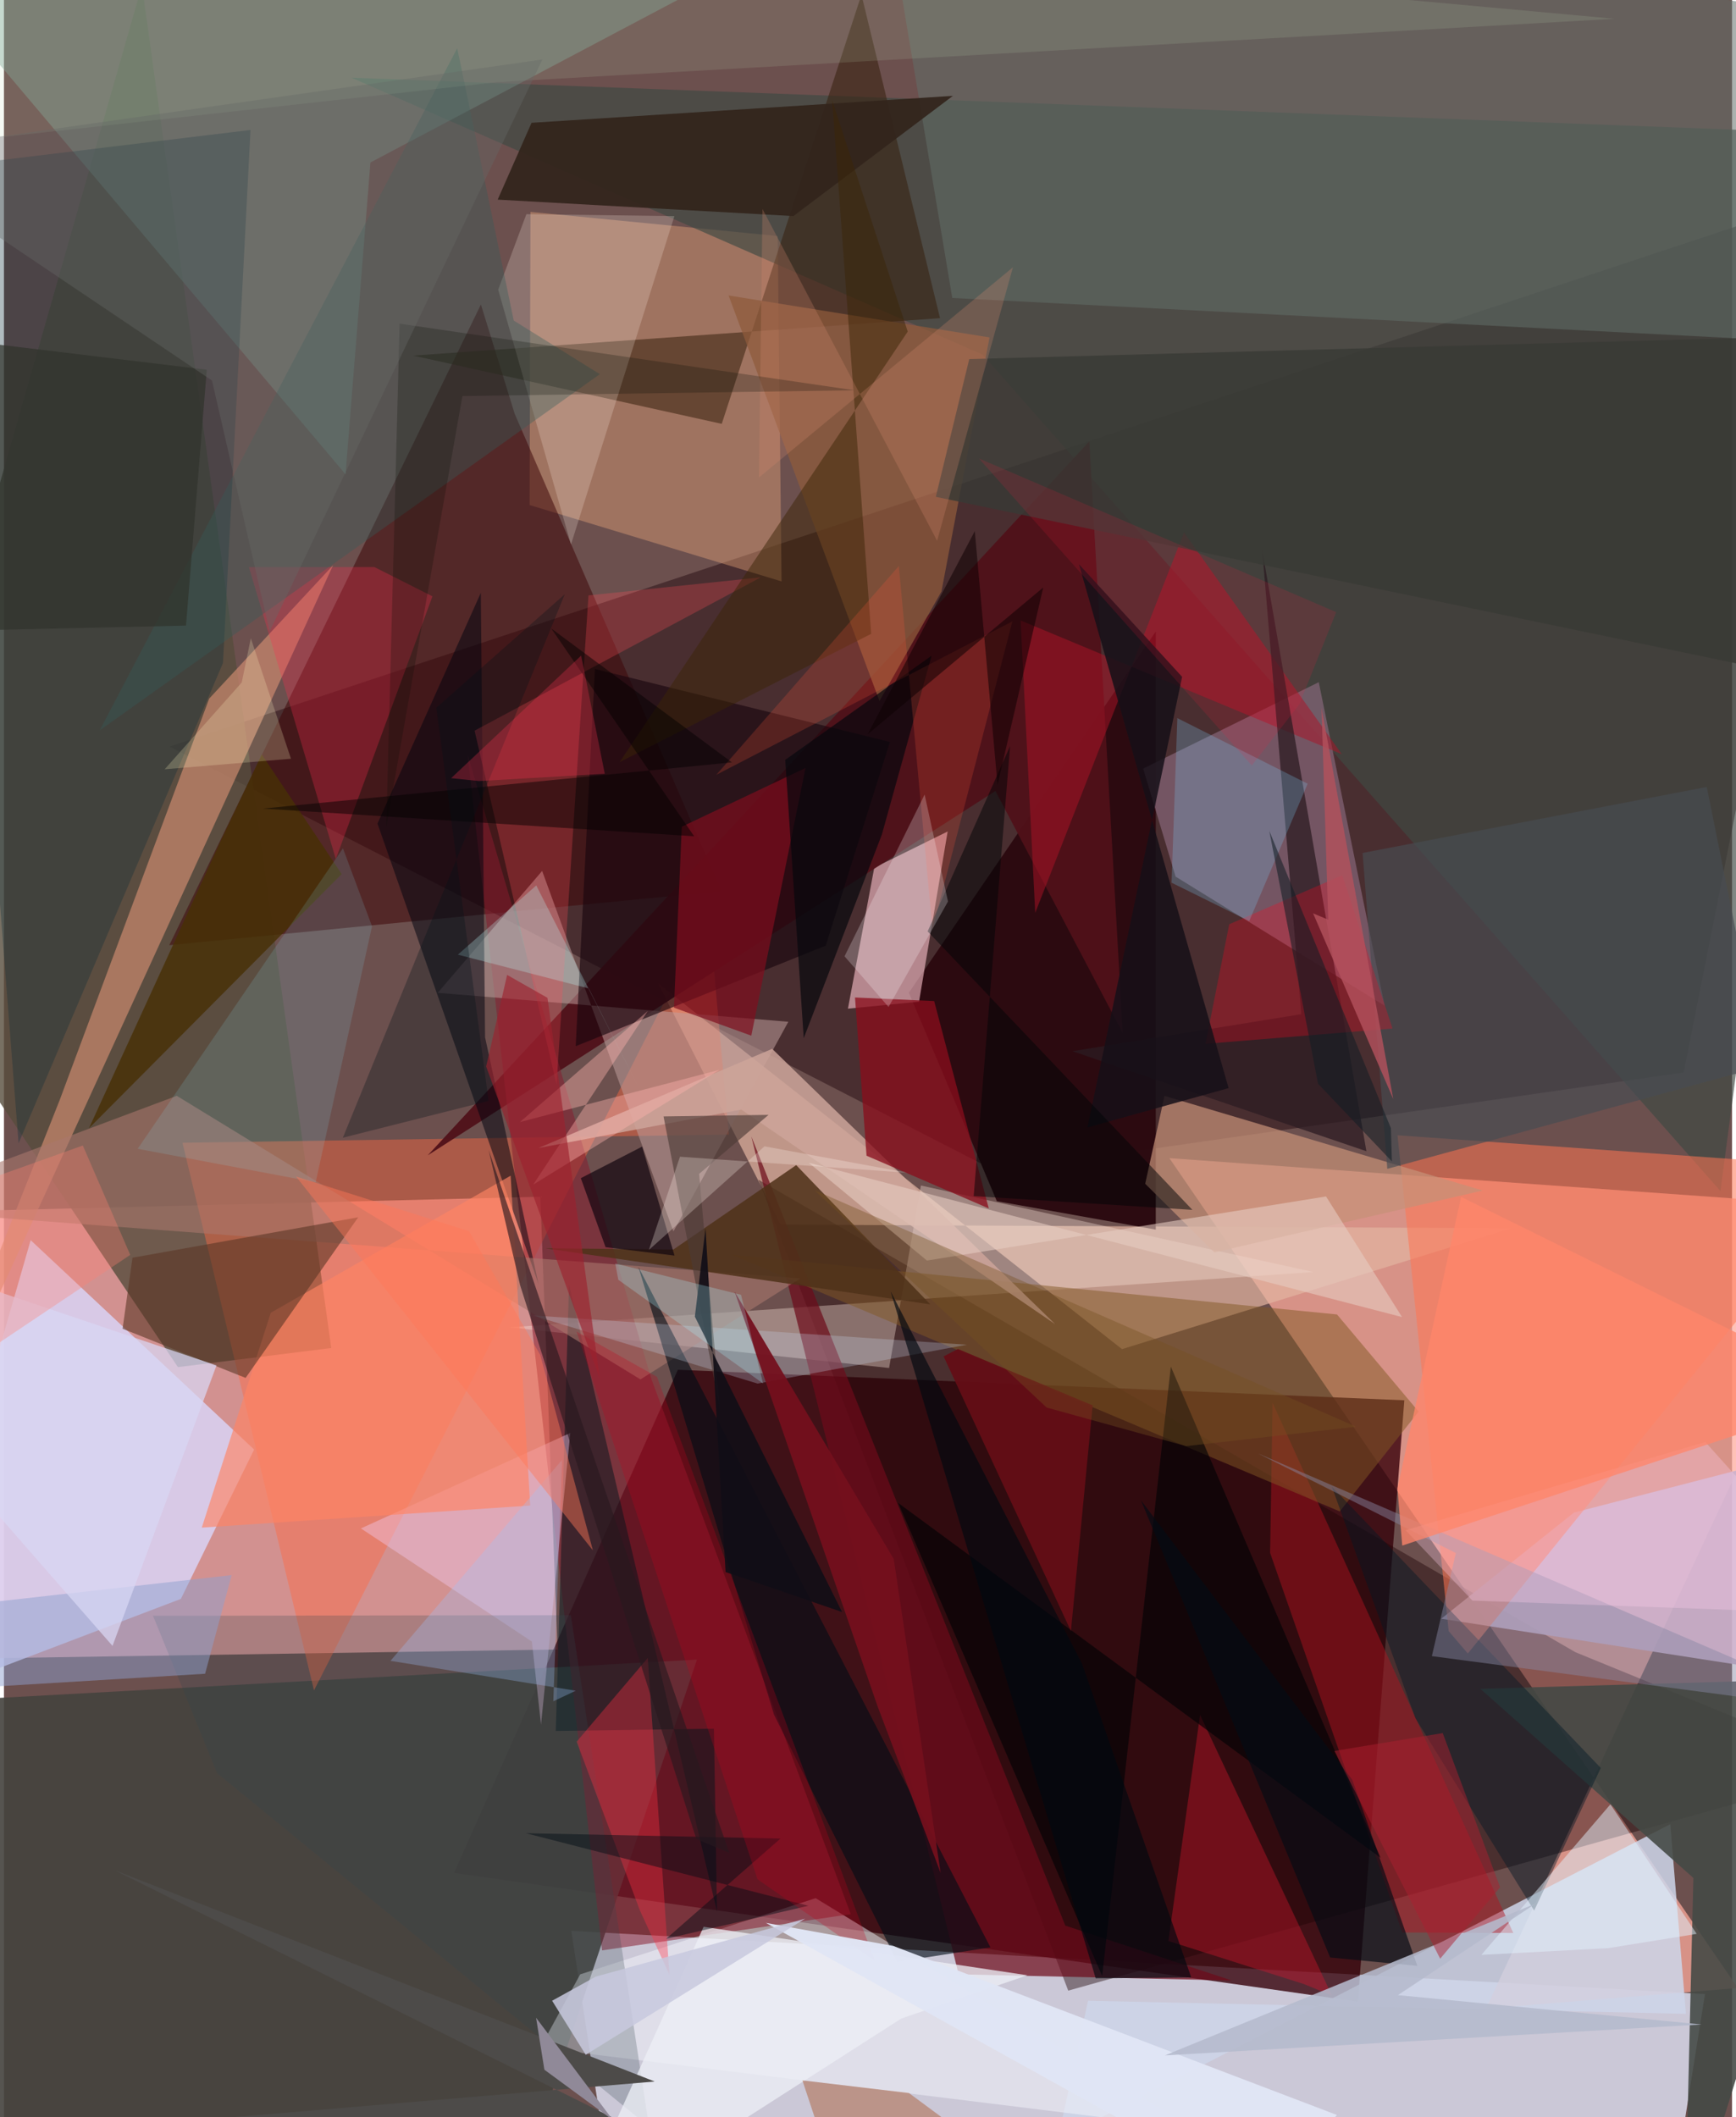 <svg xmlns="http://www.w3.org/2000/svg" width="228" height="278" viewBox="0 0 836 1024"><path fill="#6c504e" d="M0 0h836v1024H0z"/><path fill="#dbdeef" fill-opacity=".847" d="M805.863 1071.135L297.821 1086l-23.349-152.11 548.448 30.56z"/><path fill="#f4a8a6" fill-opacity=".745" d="M-62 802.892l329.804-5.097-8.327-218.976L-62 586.835z"/><path fill="#ffaa9d" fill-opacity=".729" d="M898 584.011l-334.192-23.85 275.009 401.39-121.885 9.937z"/><path fill="#35000a" fill-opacity=".792" d="M677.454 677.27l-22.48 290.85-437.198-62.273 108.24-243.332z"/><path fill="#2c1218" fill-opacity=".537" d="M898 89.598L80.099 361.085 479.921 566.48l332.68-47.758z"/><path fill="#e2b5a0" fill-opacity=".698" d="M729.263 594.059l-353.52-1.755-59.327-116.729 224.465 176.963z"/><path fill="#d9d5f7" fill-opacity=".827" d="M12.92 599.816l108.107 101.277-35.442 72.232-137.7 52.39z"/><path fill="#564c3d" fill-opacity=".8" d="M66.75-7.036l91.58 659.027-74.17 9.229L-62 443.948z"/><path fill="#1e0307" fill-opacity=".424" d="M760.217 799.11L898 855.42 514.864 962.795 364.996 570.56z"/><path fill="#cdd5e8" fill-opacity=".859" d="M509.794 1034.98l14.672-67.274L813.699 974l-7.573-91.717z"/><path fill="#45433e" fill-opacity=".906" d="M335.27 802.685L-62 824.494l20.549 242.891 298.12-30.437z"/><path fill="#ccb1cc" fill-opacity=".918" d="M898 695.764l-138.512 35.83-64.148 51.322L898 814.381z"/><path fill="#ff6942" fill-opacity=".431" d="M86.37 552.714l63.618 264.869 191.048-375.42 9.687 106.573z"/><path fill="#fcb481" fill-opacity=".357" d="M374.314 114.163L254.711 102.48l-.414 141.785 121.88 36.936z"/><path fill="#3e4943" fill-opacity=".663" d="M830.389 576.094L473.497 171.525 168.067 37.567 898 64.991z"/><path fill="#2c0b11" fill-opacity=".992" d="M437.762 480.13l42.562 100.838 76.884 13.747.012-289.286z"/><path fill="#fbc1cc" fill-opacity=".604" d="M442.694 484.49l13.845-82.333-35.51 17.511-12.735 68.185z"/><path fill="#3e0609" fill-opacity=".533" d="M247.086 200.159l-16.35-52.874-150.752 309.86 267.11-26.132z"/><path fill="#ff7654" fill-opacity=".545" d="M708.179 799.744l-9.265-10.835-24.74-239.804L898 564.969z"/><path fill="#7ba296" fill-opacity=".412" d="M165.252 229.404L-62-39.716l473.065-5.374-233.78 123.678z"/><path fill="#8c6b80" fill-opacity=".635" d="M636.066 329.954l-84.96 41.788 15.694 52.229 101.132 62.46z"/><path fill="#d69074" fill-opacity=".635" d="M99.289 337.885l59.927-64.506L-62 756.293l88.932-224.162z"/><path fill="#ffe9dc" fill-opacity=".349" d="M244.442 641.977l389.041-26.742-189.879-41.84-15.401 88.257z"/><path fill="#f6f8ff" fill-opacity=".455" d="M259.374 990.494l316.063 39.013-182.764-111.423-113.915 36.849z"/><path fill="#501019" fill-opacity=".941" d="M541.226 499.635l-61.576-117.08L205.012 558.8l320.041-345.31z"/><path fill="#881c2f" fill-opacity=".525" d="M313.249 667.12l96.418 258.703-120.325 17.507-65.026-578.402z"/><path fill="#be9d9b" fill-opacity=".545" d="M323.884 595.602l55.574-101.408-169.6-14.005 50.502-58.951z"/><path fill="#0c2d38" fill-opacity=".322" d="M105.961 320.655L119.283 62.86-29.635 80.812 7.07 552.97z"/><path fill="#361f0d" fill-opacity=".533" d="M347.247 205.008l-149.25-33.015 254.838-18.109L414.83-2.595z"/><path fill="#6d0b1a" fill-opacity=".71" d="M513.442 931.35L361.561 549.663l100.275 405.244 132.177 2.994z"/><path fill="#020510" fill-opacity=".525" d="M232.749 501.704l-2.055-214.966-49.997 111.581 77.893 222.678z"/><path fill="#616f68" fill-opacity=".537" d="M458.769 144.114l406.778 20.917L898 9.707 424.319-62z"/><path fill="#19060d" fill-opacity=".627" d="M428.594 358.875l-142.696-35.332-9.306 182.473 120.967-48.652z"/><path fill="#33251c" fill-opacity=".937" d="M381.902 104.509l-143.056-7.956 16.39-37.157L459.08 46.359z"/><path fill="#b0121f" fill-opacity=".475" d="M730.175 934.922l-53.71-.253-63.941-183.603 1.2-72.566z"/><path fill="#815925" fill-opacity=".502" d="M644.898 635.757l-293.076-28.954 294.407 124.222 38.13-48.285z"/><path fill="#c59077" fill-opacity=".714" d="M561.432 530.033l153.976 45.78-129.876 29.914-33.432-33.18z"/><path fill="#dc162f" fill-opacity=".373" d="M642.42 965.152l-63.77-135.709-15.331 109.342 65.564 20.846z"/><path fill="#03141b" fill-opacity=".498" d="M273.354 621.186l-6.402 216.025 76.504-1.103 1.5 88.424z"/><path fill="#8f5b3c" fill-opacity=".729" d="M453.536 286.105l-29.985 52.947-73.002-196.144 126.239 20.295z"/><path fill="#444945" fill-opacity=".89" d="M898 811.51l-183.807 5.3L817.3 908.302 812.964 1086z"/><path fill="#a9776c" fill-opacity=".592" d="M83.599 530.01L-62 584.52l447.329 33.788-77.409 48.857z"/><path fill="#4f3119" fill-opacity=".855" d="M261.825 603.747l62.05.587 59.388-40.809 64.859 67.341z"/><path fill="#f1caed" fill-opacity=".412" d="M255.388 793.965l4.427 40.204 14.175-141.11-101.314 46.184z"/><path fill="#ff8364" fill-opacity=".647" d="M129.086 634.93L95.704 738.85l158.882-10.665-9.467-159.552z"/><path fill="#5b3726" fill-opacity=".596" d="M116.91 666.447l54.466-77.689-109.199 19.557-4.794 34.346z"/><path fill="#ad1226" fill-opacity=".506" d="M498.897 441.515l71.972-183.989 76.324 107.265-155.374-64.702z"/><path fill="#cda59a" fill-opacity=".839" d="M258.577 555.26l98.146-18.593 151.868 103.818-136.955-133.203z"/><path fill="#fff4ea" fill-opacity=".216" d="M274.305 263.37l50.04-158.847-71.607-.94-13.653 36.52z"/><path fill="#000206" fill-opacity=".635" d="M531.282 955.725l-98.674-228.79L665.973 898.56 564.507 660.99z"/><path fill="#2b1b22" fill-opacity=".745" d="M516.905 508.436l142.212 48.376L608.7 265.954l18.904 224.58z"/><path fill="#ff2c4f" fill-opacity=".282" d="M207.292 288.417l-46.75 127.085-42.054-141.22 60.738-.002z"/><path fill="#ff4c57" fill-opacity=".271" d="M227.672 353.392l138.484-74.165-83.378 8.743-15.463 236.634z"/><path fill="#8a0e1c" fill-opacity=".765" d="M476.427 584.473l-59.135-25.493-5.577-76.534 38.29 1.733z"/><path fill="#34474e" fill-opacity=".247" d="M274.233 781.202l37.85 247.472-209-171.08-30.976-76.103z"/><path fill="#800d1d" fill-opacity=".69" d="M387.771 371.437L361.545 500.92l-37.41-13.544 3.78-87.528z"/><path fill="#000c16" fill-opacity=".616" d="M477.231 941.868l-45.026 7.029-59.69-119.605-65.586-216.528z"/><path fill="#edeff6" fill-opacity=".769" d="M338.468 931.915l-66.984 148.625L434.13 976.274l60.97-20.916z"/><path fill="#474c52" fill-opacity=".663" d="M851.02 515.703l-27.246-135.076-166.514 31.917 11.957 152.785z"/><path fill="#ff051d" fill-opacity=".278" d="M592.753 447.026l-11.485 57.832 90.474-7.396-24.302-74.127z"/><path fill="#393a35" fill-opacity=".82" d="M864.588 162.829l2.196 164.008-415.983-86.532 16.182-66.632z"/><path fill="#001726" fill-opacity=".435" d="M642.34 718.94l130.155 136.158-32.223 68.99-57.474-93.076z"/><path fill="#335c5a" fill-opacity=".361" d="M219.276 23.318l27.348 131.721 41.645 25.931L46.33 353.246z"/><path fill="#8888a3" fill-opacity=".459" d="M702.392 751.148l-95.713-48.173L898 828.473 690.781 801.01z"/><path fill="#fe3143" fill-opacity=".361" d="M277.056 842.39l30.578 81.56 14.308 31.167-10.482-153.204z"/><path fill="#0f030e" fill-opacity=".675" d="M279.074 569.836l11.974 33.39 33.36 4.062-15.679-52.72z"/><path fill="#7ac8f0" fill-opacity=".255" d="M567.654 347.335l-2.795 79.596 37.568 18.563 28.253-66.432z"/><path fill="#473005" fill-opacity=".816" d="M124.714 364.904l38.69 57.852L41.119 545.7l63.844-139.193z"/><path fill="#8ea1ce" fill-opacity=".494" d="M-62 781.196l172.158-19.373-12.852 47.716-145.13 8.772z"/><path fill="#86e4fd" fill-opacity=".145" d="M64.686 555.632l86.109 16.214 27.263-123.853-14.068-37.679z"/><path fill="#06080e" fill-opacity=".702" d="M424.717 403.613l-37.814 98.528-8.941-134.614 70.799-50.384z"/><path fill="#e7cdc2" fill-opacity=".576" d="M639.588 578.683l-193.086 31.001-57.17-47.315 287.03 74.66z"/><path fill="#3b2608" fill-opacity=".494" d="M437.219 160.371L400.677 48.54l18.87 258.013-121.694 62.063z"/><path fill="#640d16" fill-opacity=".941" d="M461.51 652.457l65.179 27.278-10.515 109.17-61.6-132.87z"/><path fill="#a24414" fill-opacity=".396" d="M523.346 1075.613L412.723 1086l-26.457-79.776 51.502 6.07z"/><path fill="#bbd6ac" fill-opacity=".145" d="M239.299 39.661L-29.088 69.397-.238-62 779.27 9.091z"/><path fill="#ffceeb" fill-opacity=".306" d="M823.068 697.45l-145.024 42.655 32.345 34.042L898 780.854z"/><path fill="#c4d3ea" fill-opacity=".275" d="M465.837 650.388l-101.244 18.801-68.395-20.72-40.386-12.236z"/><path fill="#040c14" fill-opacity=".659" d="M683.754 950.834l-31.442-89.954-102.248-135.205 91.513 221.098z"/><path fill="#740f1d" fill-opacity=".941" d="M453.134 905.868l-30.573-80.778-69.058-200.305 76.95 129.203z"/><path fill="#161018" fill-opacity=".851" d="M592.439 526.272l-72.38-253.38 49.906 54.473-45.809 217.952z"/><path fill="#4c3b36" fill-opacity=".624" d="M346.552 682.784l-10.255-115.028 33.6-28.538-50.805.759z"/><path fill="#e2f3ff" fill-opacity=".482" d="M818.9 935.35l-41.732-62.67-62.421 72.822 61.286-3.249z"/><path fill="#feb3ae" fill-opacity=".404" d="M346.19 517.422l-90.148 55.525 55.443-83.997-61.851 53.744z"/><path fill="#4d4b49" d="M314.802 1006.759L53.39 904.495l331.746 164.764L-62 1038.602z"/><path fill="#9cc4fe" fill-opacity=".294" d="M276.613 817.737l-10.846 5.114 4.231-116.739-82.999 97.178z"/><path fill="#fd573d" fill-opacity=".212" d="M432.918 273.762l-88.282 100.974 143.222-74.215-38.673 149.022z"/><path fill="#000c14" fill-opacity=".459" d="M252.477 886.661l123.18 2.584-55.371 48.52 68.86-16.014z"/><path fill="#c2031d" fill-opacity=".267" d="M315.918 665.936L421.26 948.28l-56.713-39.34-87.551-264.93z"/><path fill="#ff866a" fill-opacity=".773" d="M704.916 578.897L898 674.16l-221.545 73.385-2.34-27.677z"/><path fill="#d9d7f4" fill-opacity=".729" d="M-62 604.712l164.826 55.69-50.31 135.658-91.453-104.588z"/><path fill="#bafafd" fill-opacity=".275" d="M282.928 478.082l23.935 47.516-49.352-97.34-37.921 33.484z"/><path fill="#e0e5f4" fill-opacity=".98" d="M430.27 941.196l214.575 81.748-35.13 40.686L368.6 930.032z"/><path fill="#000406" fill-opacity=".502" d="M469.126 578.515l17.61-217.651-39.878 89.613 128.073 134.692z"/><path fill="#d38a6d" fill-opacity=".267" d="M365.25 230.95l122.863-101.666-36.685 132.25-84.486-160.455z"/><path fill="#000810" fill-opacity=".651" d="M521.541 804.692L428.953 624.6l99.195 332.26 46.23-.427z"/><path fill="#28191f" fill-opacity=".631" d="M350.855 896.123l-15.907-6.629-85.186-267.686-15.282-65.562z"/><path fill="#b3515c" fill-opacity=".816" d="M640.648 444.844l-7.32-3.086 38.78 89.82-34.704-189.175z"/><path fill="#908998" d="M377 1086h-36.928l-82.64-110.081 4.012 25.132z"/><path fill="#fef6c3" fill-opacity=".224" d="M119.426 308.691l-4.4 21.41-37.266 41.965 61.09-5.091z"/><path fill="#b5bacc" fill-opacity=".875" d="M821.302 979.166l-259.66 14.961 179.296-73.415-66.57 44.263z"/><path fill="#0b0e06" fill-opacity=".243" d="M221.783 191.555l189.63-2.786-220.003-32.216-6.463 243.496z"/><path fill="#030000" fill-opacity=".478" d="M352.16 368.734l-226.863 22.34 208.604 13.409-69.103-100.488z"/><path fill="#00121a" fill-opacity=".302" d="M209.167 342.309l62.14-54.878-107.359 262.843 70.504-17.798z"/><path fill="#131d24" fill-opacity=".565" d="M670.965 545.65L612.14 401.873l23.584 122.297 35.728 37.573z"/><path fill="#fff4ec" fill-opacity=".267" d="M327.032 559.469l-15.027 45.079 55.922-50.1 69.09 12.74z"/><path fill="#ac1f30" fill-opacity=".49" d="M723.787 912.792l-27.75-74.554-52.412 8.645 51.184 100.472z"/><path fill="#110e16" fill-opacity=".906" d="M339.397 594.011l9.703 166.336 56.359 19.33-71.22-142.866z"/><path fill="#31332d" fill-opacity=".725" d="M98.128 178.828l-108.667-13.103-51.16 140.23 149.77-3.382z"/><path fill="#0d0003" fill-opacity=".537" d="M480.667 379.578l22.101-95.425-84.92 70.97 51.814-98.218z"/><path fill="#ff1d41" fill-opacity=".137" d="M603.677 370.262L471.648 221.73l172.855 74.338-17.794 44.523z"/><path fill="#ff7858" fill-opacity=".447" d="M141.293 569.04l83.691 26.458 34.472 59.86 25.455 94.492z"/><path fill="#666966" fill-opacity=".384" d="M-62 74.592l162.628 109.44 27.908 121.385L260.473 28.775z"/><path fill="#ff8271" fill-opacity=".329" d="M61.085 606.942l-22.936-52.899-98.85 35.274L-62 689.447z"/><path fill="#fef8fc" fill-opacity=".239" d="M406.644 462.53l38.745-78.226 11.31 51.717-28.766 51.013z"/><path fill="#a9f3ff" fill-opacity=".259" d="M367.23 669.134l-10.656-42.894-60.826-15.137 1.46 7.888z"/><path fill="#9d202e" fill-opacity=".627" d="M288.303 666.87l-25.371-184.257-19.514-11.08-10.15 44.29z"/><path fill="#fd3354" fill-opacity=".282" d="M216.33 376.372l62.893-59.27 11.446 57.155-60.872 3.51z"/><path fill="#744f20" fill-opacity=".38" d="M654.122 690.067l-82.187 9.377-67.522-18.675-112.391-105.182z"/><path fill="#c7c9de" fill-opacity=".847" d="M387.583 927.99l-101.326 28.046-21.07 11.651 16.256 26.141z"/></svg>